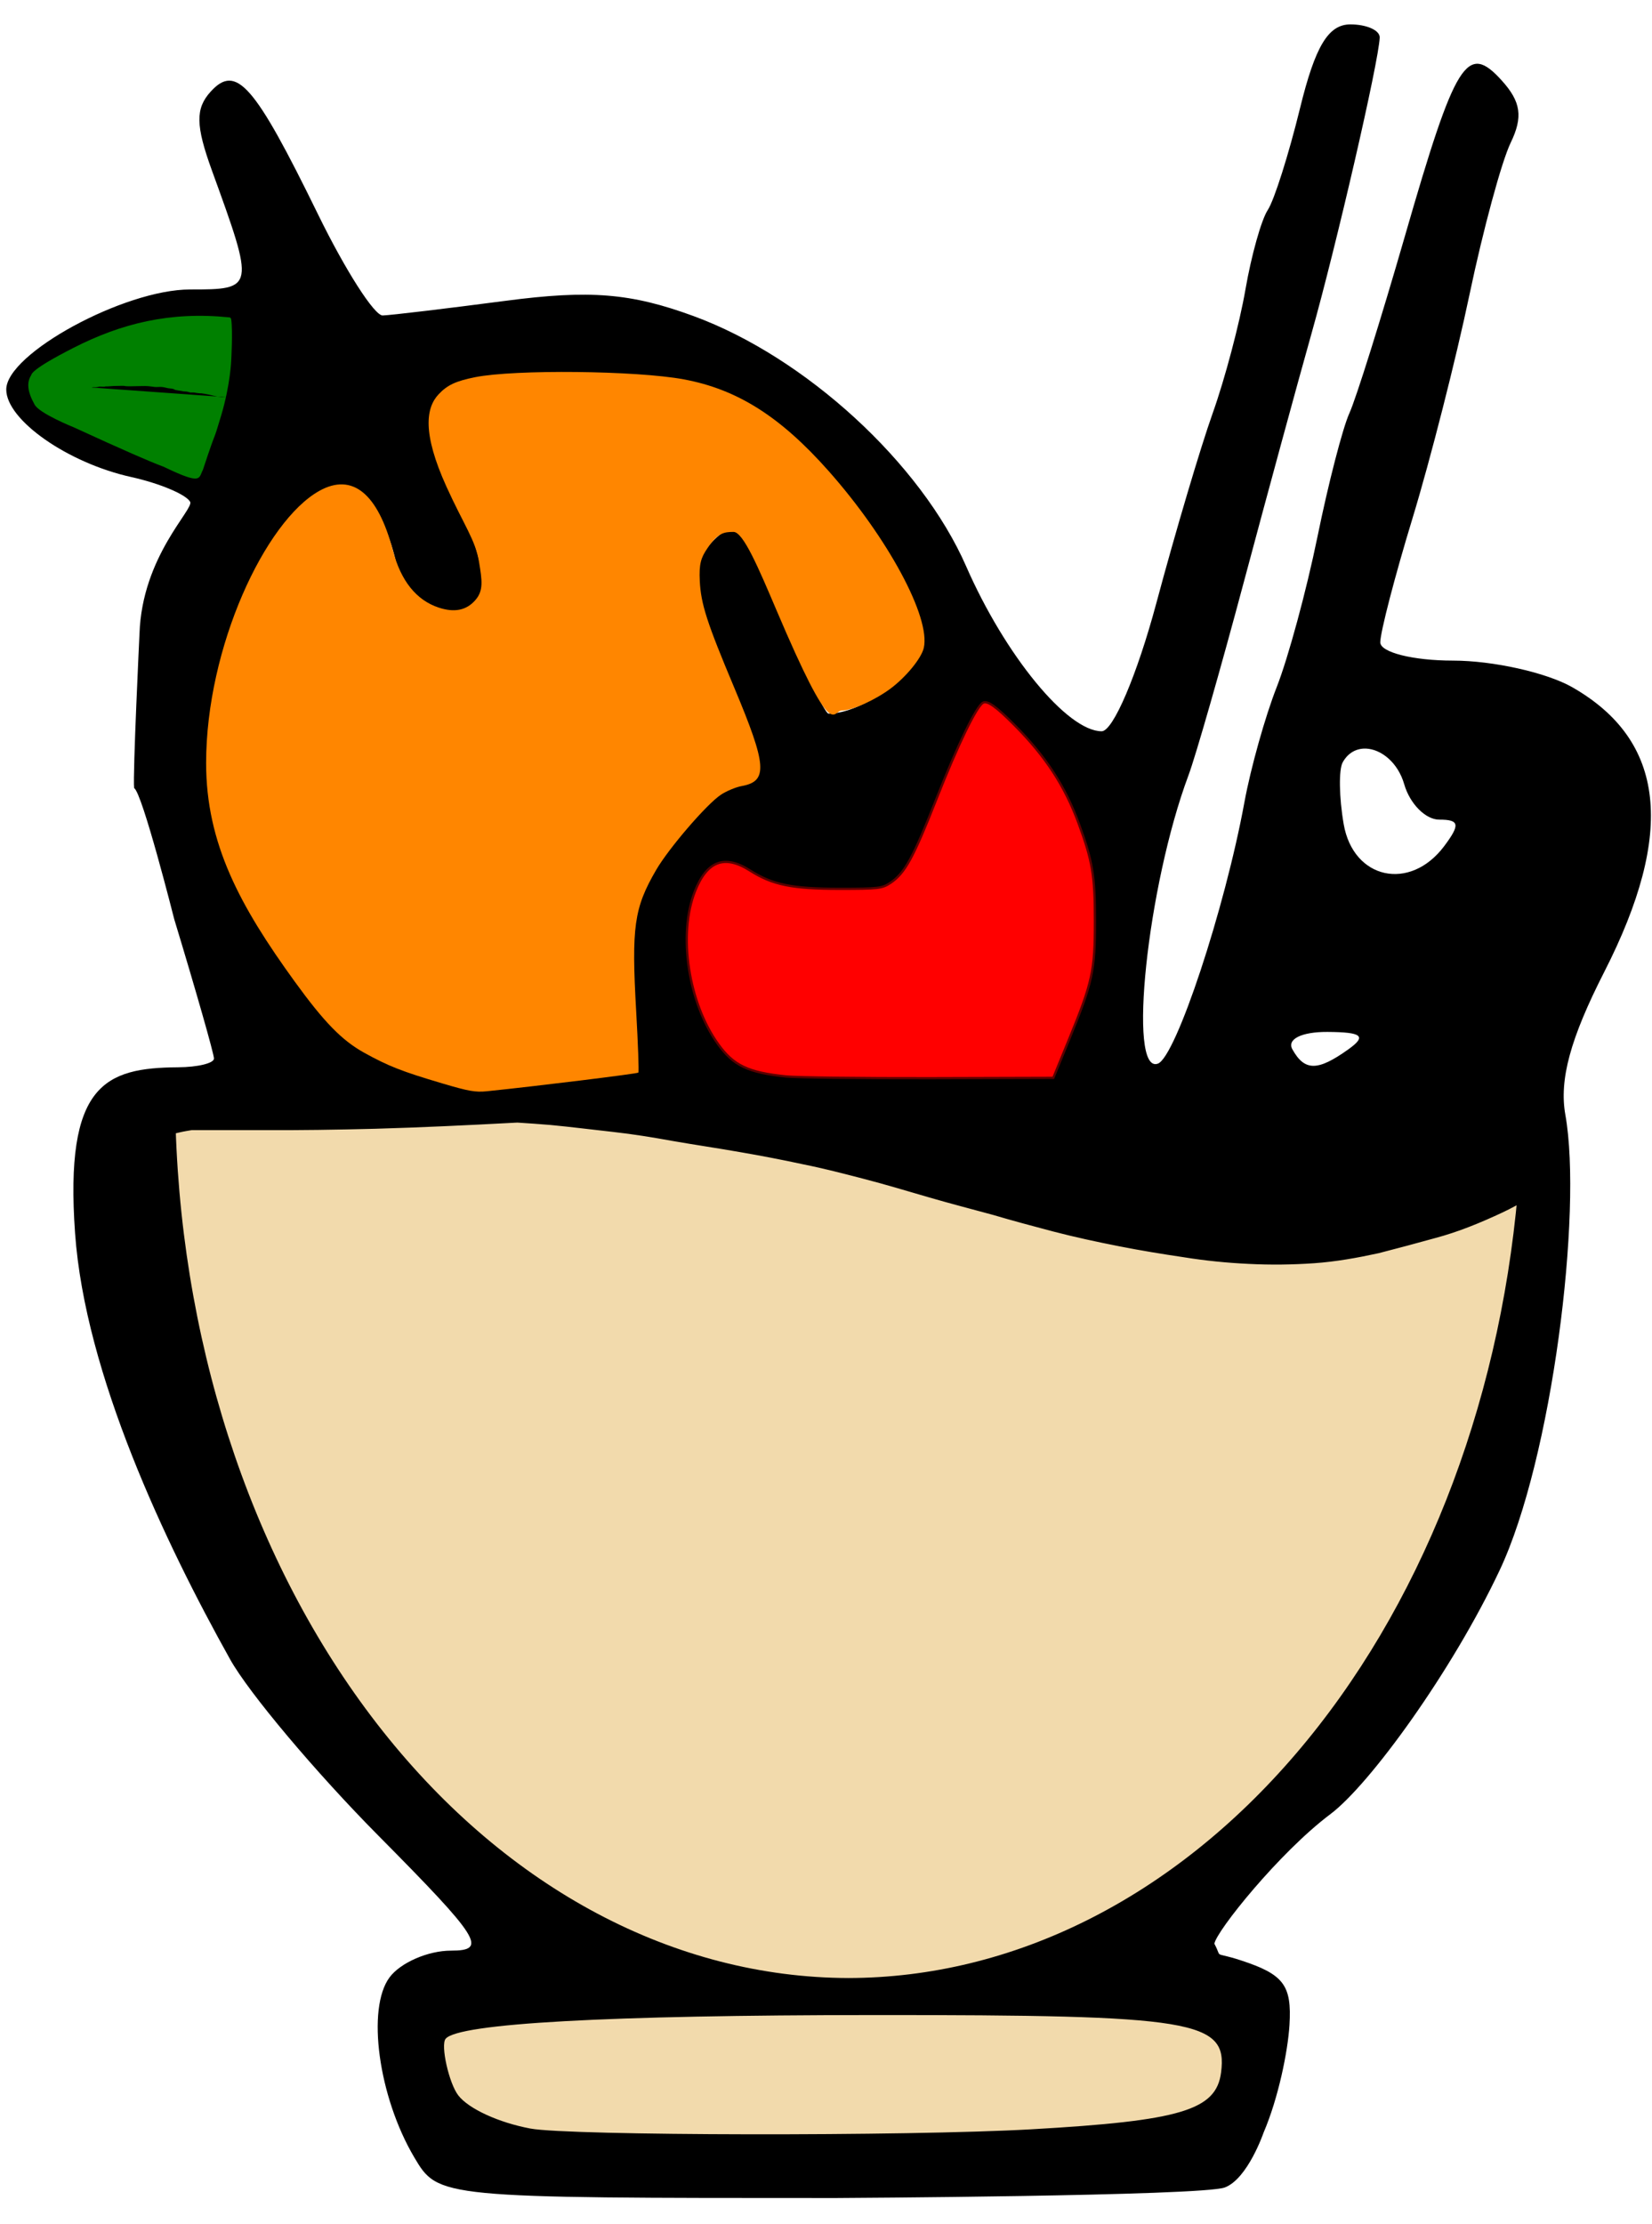 <svg width="52" height="70" viewBox="0 0 52 70" fill="none" xmlns="http://www.w3.org/2000/svg">
<path d="M42.506 0.768C41.81 0.768 41.398 1.455 40.92 3.41C40.564 4.863 40.108 6.302 39.906 6.608C39.704 6.913 39.388 8.04 39.203 9.11C39.018 10.181 38.554 11.933 38.172 13.003C37.79 14.074 36.992 16.764 36.398 18.982C35.791 21.245 35.036 23.014 34.678 23.014C33.598 23.014 31.641 20.631 30.41 17.819C28.992 14.579 25.354 11.241 21.833 9.948C19.859 9.223 18.569 9.118 15.914 9.467C14.046 9.712 12.306 9.92 12.046 9.928C11.786 9.937 10.871 8.506 10.012 6.749C8.007 2.649 7.434 1.995 6.627 2.888C6.148 3.418 6.158 3.952 6.67 5.364C8.024 9.091 8.02 9.11 5.982 9.11C3.909 9.11 0.197 11.13 0.197 12.258C0.197 13.217 2.13 14.57 4.131 15.013C5.021 15.21 5.855 15.56 5.985 15.792C6.114 16.023 4.471 17.504 4.391 19.941C4.391 19.941 4.177 24.386 4.221 24.801C4.478 24.943 5.484 28.927 5.484 28.927C6.172 31.193 6.735 33.168 6.735 33.314C6.735 33.461 6.226 33.585 5.603 33.589C3.306 33.606 2.029 34.119 2.363 38.812C2.679 43.245 5.194 48.554 7.243 52.221C7.833 53.278 9.932 55.773 11.906 57.766C15.123 61.012 15.36 61.389 14.194 61.389C13.478 61.389 12.611 61.765 12.266 62.225C11.531 63.203 11.912 65.99 13.04 67.895C13.798 69.174 13.806 69.175 26.302 69.175C26.302 69.175 37.831 69.115 38.554 68.842C39.277 68.568 39.775 67.113 39.775 67.113C40.24 66.029 40.538 64.556 40.589 63.728C40.665 62.474 40.408 62.135 39.047 61.691C38.148 61.399 38.493 61.67 38.225 61.172C38.282 60.779 40.272 58.298 41.873 57.096C43.118 56.162 45.704 52.597 47.202 49.423C48.858 45.917 49.818 38.138 49.273 35.086C49.075 33.981 49.429 32.682 50.495 30.592C52.743 26.188 52.42 23.304 49.492 21.629C48.684 21.167 46.993 20.79 45.735 20.79C44.476 20.79 43.447 20.53 43.447 20.215C43.447 19.899 43.904 18.139 44.464 16.302C45.023 14.466 45.83 11.298 46.257 9.263C46.684 7.229 47.266 5.081 47.552 4.491C47.944 3.68 47.876 3.203 47.271 2.534C46.176 1.323 45.816 1.901 44.219 7.442C43.469 10.042 42.684 12.544 42.475 13.003C42.265 13.462 41.812 15.214 41.469 16.896C41.125 18.579 40.548 20.706 40.187 21.624C39.826 22.541 39.369 24.168 39.172 25.239C38.556 28.603 37.013 33.265 36.447 33.474C35.483 33.829 36.115 27.867 37.408 24.405C37.637 23.793 38.425 21.04 39.16 18.287C39.896 15.534 40.85 12.03 41.281 10.501C42.074 7.688 43.396 1.952 43.429 1.185C43.439 0.956 43.023 0.768 42.506 0.768ZM2.907 11.924C3.935 11.894 5.608 11.968 5.864 12.082C6.204 12.235 6.238 12.225 5.408 12.214C4.578 12.204 1.683 12.131 2.173 11.99C2.295 11.955 2.565 11.934 2.907 11.924ZM18.28 12.228C21.448 12.275 22.589 12.537 24.082 13.557C26.2 15.005 28.863 18.777 28.863 20.33C28.863 21.172 27.18 22.458 26.078 22.458C25.966 22.458 25.295 21.057 24.587 19.345C23.506 16.732 23.181 16.341 22.561 16.911C21.573 17.817 21.629 18.747 22.828 21.346C24.018 23.925 24.084 24.683 23.124 24.683C22.733 24.683 21.811 25.475 21.074 26.444C19.967 27.898 19.763 28.65 19.898 30.754L20.062 33.303C19.705 33.322 17.521 33.574 15.042 33.868C18.97 34.727 23.417 34.792 21.018 34.802C22.124 35.162 20.513 35.153 18.037 35.153C18.584 35.446 21.071 35.793 29.702 35.797C38.323 35.801 45.734 35.957 46.172 36.143C48.041 36.936 46.27 46.422 43.362 51.189C41.395 54.415 38.202 57.351 34.601 59.244C31.29 60.985 25.282 61.76 21.822 60.892C13.531 58.812 50.594 45.632 48.01 36.523C47.044 33.116 12.946 35.154 18.037 35.153C18.017 35.143 17.98 35.132 17.965 35.122C16.659 34.208 10.705 34.18 7.271 34.546C4.096 34.884 22.045 35.759 27.143 35.154C25.201 34.73 11.283 32.828 10.486 31.925C7.713 28.78 6.349 25.977 7.234 21.363C8.296 15.831 11.527 13.559 12.463 17.686C12.824 19.274 14.706 19.987 15.151 18.704C15.32 18.216 14.945 16.832 14.319 15.628C12.77 12.651 13.35 12.154 18.28 12.228ZM42.996 23.559C43.476 23.578 44.005 23.998 44.201 24.683C44.377 25.294 44.872 25.795 45.302 25.795C45.941 25.795 45.969 25.948 45.459 26.629C44.381 28.065 42.595 27.673 42.295 25.936C42.15 25.097 42.136 24.221 42.265 23.99C42.437 23.682 42.708 23.549 42.996 23.559ZM30.818 23.57C31.05 23.57 31.813 24.203 32.513 24.977C34.197 26.839 34.668 29.714 33.647 31.896L32.859 33.581H28.124C23.8 33.581 23.32 33.473 22.605 32.345C21.146 30.041 22.082 26.805 23.85 28.042C24.256 28.326 25.431 28.563 26.461 28.567C28.196 28.575 28.411 28.39 29.366 26.073C29.933 24.696 30.586 23.57 30.818 23.57ZM41.783 32.476C42.88 32.483 43.027 32.606 42.441 33.025C41.475 33.715 41.067 33.715 40.681 33.025C40.502 32.704 40.968 32.472 41.783 32.476ZM26.133 64.726C36.674 64.726 37.474 64.796 37.317 65.699C37.163 66.584 36.181 66.685 26.577 66.821C16.227 66.968 14.781 66.766 14.781 65.17C14.781 64.925 19.889 64.726 26.133 64.726Z" fill="black"/>
<path d="M13.918 34.095C12.649 33.719 12.22 33.551 11.46 33.129C10.762 32.742 10.201 32.167 9.276 30.89C7.558 28.519 6.487 26.555 6.488 24.012C6.49 20.366 8.347 16.398 10.052 15.448C11.087 14.871 11.893 15.524 12.366 17.32C12.618 18.281 13.104 18.888 13.81 19.122C14.303 19.285 14.68 19.209 14.96 18.889C15.226 18.587 15.174 18.269 15.079 17.687C14.968 16.998 14.606 16.534 14.052 15.314C13.285 13.623 13.411 12.83 13.804 12.411C14.08 12.117 14.348 11.992 14.959 11.87C16.207 11.622 20.035 11.662 21.524 11.939C23.206 12.251 24.561 13.108 26.076 14.816C27.951 16.93 29.298 19.431 29.078 20.391C29.003 20.717 28.518 21.309 28.027 21.674C27.539 22.036 26.818 22.36 26.501 22.36C26.191 22.36 26.253 23.469 24.433 19.184C23.878 17.88 23.395 16.74 23.089 16.74C22.783 16.74 22.593 16.773 22.264 17.259C22.064 17.553 22 17.75 22.027 18.285C22.063 19.011 22.253 19.598 23.11 21.637C24.143 24.096 24.18 24.588 23.343 24.739C23.161 24.772 22.868 24.895 22.692 25.011C22.245 25.307 21.055 26.69 20.654 27.378C19.957 28.576 19.874 29.169 20.025 31.826C20.084 32.864 20.115 33.732 20.094 33.756C20.062 33.792 16.864 34.186 15.327 34.343C14.966 34.38 14.752 34.343 13.918 34.095Z" fill="#FF8600"/>
<path d="M24.744 33.877C23.544 33.753 23.088 33.536 22.602 32.858C21.665 31.553 21.34 29.411 21.874 28.054C22.251 27.094 22.804 26.885 23.608 27.396C24.318 27.847 24.927 27.972 26.424 27.972C27.661 27.972 27.766 27.959 28.029 27.784C28.482 27.48 28.741 27.009 29.474 25.15C30.149 23.435 30.743 22.212 30.946 22.114C31.089 22.046 31.357 22.238 31.939 22.825C32.916 23.809 33.521 24.737 33.955 25.918C34.39 27.103 34.465 27.555 34.465 28.992C34.466 30.555 34.388 30.912 33.66 32.69L33.155 33.922L29.264 33.933C27.124 33.937 25.09 33.911 24.744 33.877Z" fill="#FF0000" stroke="#5B0000" stroke-width="0.072"/>
<path d="M16.695 66.988C15.696 66.8 14.758 66.37 14.428 65.948C14.133 65.571 13.862 64.362 14.027 64.163C14.427 63.679 19.122 63.419 27.511 63.416C37.619 63.412 38.647 63.582 38.436 65.223C38.283 66.411 37.168 66.745 32.46 67.012C28.56 67.234 17.917 67.217 16.695 66.988Z" fill="#F2DAAC"/>
<path d="M7.216 9.988C5.35 9.797 3.822 10.179 2.319 10.944C0.936 11.648 1.001 11.779 0.978 11.815C0.837 12.036 0.862 12.326 1.085 12.725C1.217 13.006 2.319 13.447 2.319 13.447C8.667 16.367 2.973 13.36 3.563 13.899C5.381 14.542 4.182 14.227 5.206 14.716C6.37 15.272 6.247 15.05 6.388 14.784C6.881 13.289 6.659 14.091 6.96 13.083C7.256 12.093 7.279 11.327 7.279 11.327C7.279 11.327 7.33 10.428 7.279 10.061C7.269 9.983 7.216 9.988 7.216 9.988Z" fill="#008000"/>
<path d="M7.119 12.499C7.072 12.495 7.023 12.503 6.976 12.499C6.798 12.48 6.625 12.423 6.449 12.395C6.206 12.356 6.417 12.395 6.202 12.369C6.167 12.365 6.133 12.354 6.098 12.352C6.064 12.35 6.029 12.356 5.995 12.352C5.959 12.348 5.926 12.331 5.891 12.326C5.857 12.32 5.822 12.32 5.787 12.318C5.718 12.307 5.649 12.295 5.58 12.283C5.379 12.246 5.601 12.289 5.444 12.239C5.388 12.223 5.326 12.227 5.269 12.213C5.21 12.199 5.154 12.184 5.094 12.179C5.022 12.172 4.95 12.185 4.878 12.179C4.806 12.172 4.735 12.158 4.663 12.153C4.547 12.144 4.428 12.153 4.312 12.153C4.194 12.153 4.072 12.163 3.953 12.153C3.937 12.152 3.922 12.146 3.906 12.144C3.864 12.14 3.819 12.144 3.778 12.144C3.646 12.144 3.518 12.148 3.387 12.161C3.366 12.163 3.344 12.159 3.323 12.161C3.313 12.163 3.302 12.169 3.292 12.169C3.231 12.176 3.168 12.161 3.108 12.169C3.102 12.17 3.098 12.178 3.092 12.178C3.066 12.182 3.039 12.184 3.012 12.186C2.976 12.188 2.921 12.176 2.885 12.195" fill="black"/>
<path d="M16.289 35.12C16.248 35.122 16.207 35.126 16.165 35.126C14.711 35.203 13.256 35.274 11.8 35.315C10.606 35.346 9.411 35.364 8.216 35.358H6.013C5.882 35.381 5.751 35.4 5.622 35.431C5.522 35.457 5.421 35.476 5.32 35.498C5.548 42.739 7.899 49.584 11.882 54.608C15.865 59.631 21.173 62.444 26.699 62.46C31.958 62.454 37.032 59.913 40.956 55.322C44.881 50.73 47.382 44.408 47.983 37.556C47.726 37.701 47.469 37.846 47.205 37.969C46.522 38.289 45.83 38.574 45.12 38.762C44.531 38.925 43.942 39.084 43.352 39.235C42.688 39.38 42.021 39.5 41.349 39.547C40.674 39.594 39.999 39.602 39.323 39.568C38.639 39.536 37.958 39.468 37.278 39.358C36.611 39.259 35.944 39.15 35.279 39.019C34.578 38.881 33.879 38.731 33.183 38.549C32.556 38.383 31.929 38.216 31.305 38.031C30.64 37.85 29.973 37.678 29.31 37.485C28.623 37.285 27.937 37.078 27.247 36.899C26.606 36.733 25.965 36.566 25.319 36.437C24.656 36.294 23.992 36.166 23.326 36.052C22.619 35.927 21.91 35.825 21.203 35.701C20.584 35.589 19.963 35.487 19.34 35.418C18.674 35.345 18.009 35.259 17.343 35.196C16.992 35.165 16.641 35.144 16.289 35.12Z" fill="#F2DAAC" stroke="black" stroke-width="0.418"/>
</svg>
